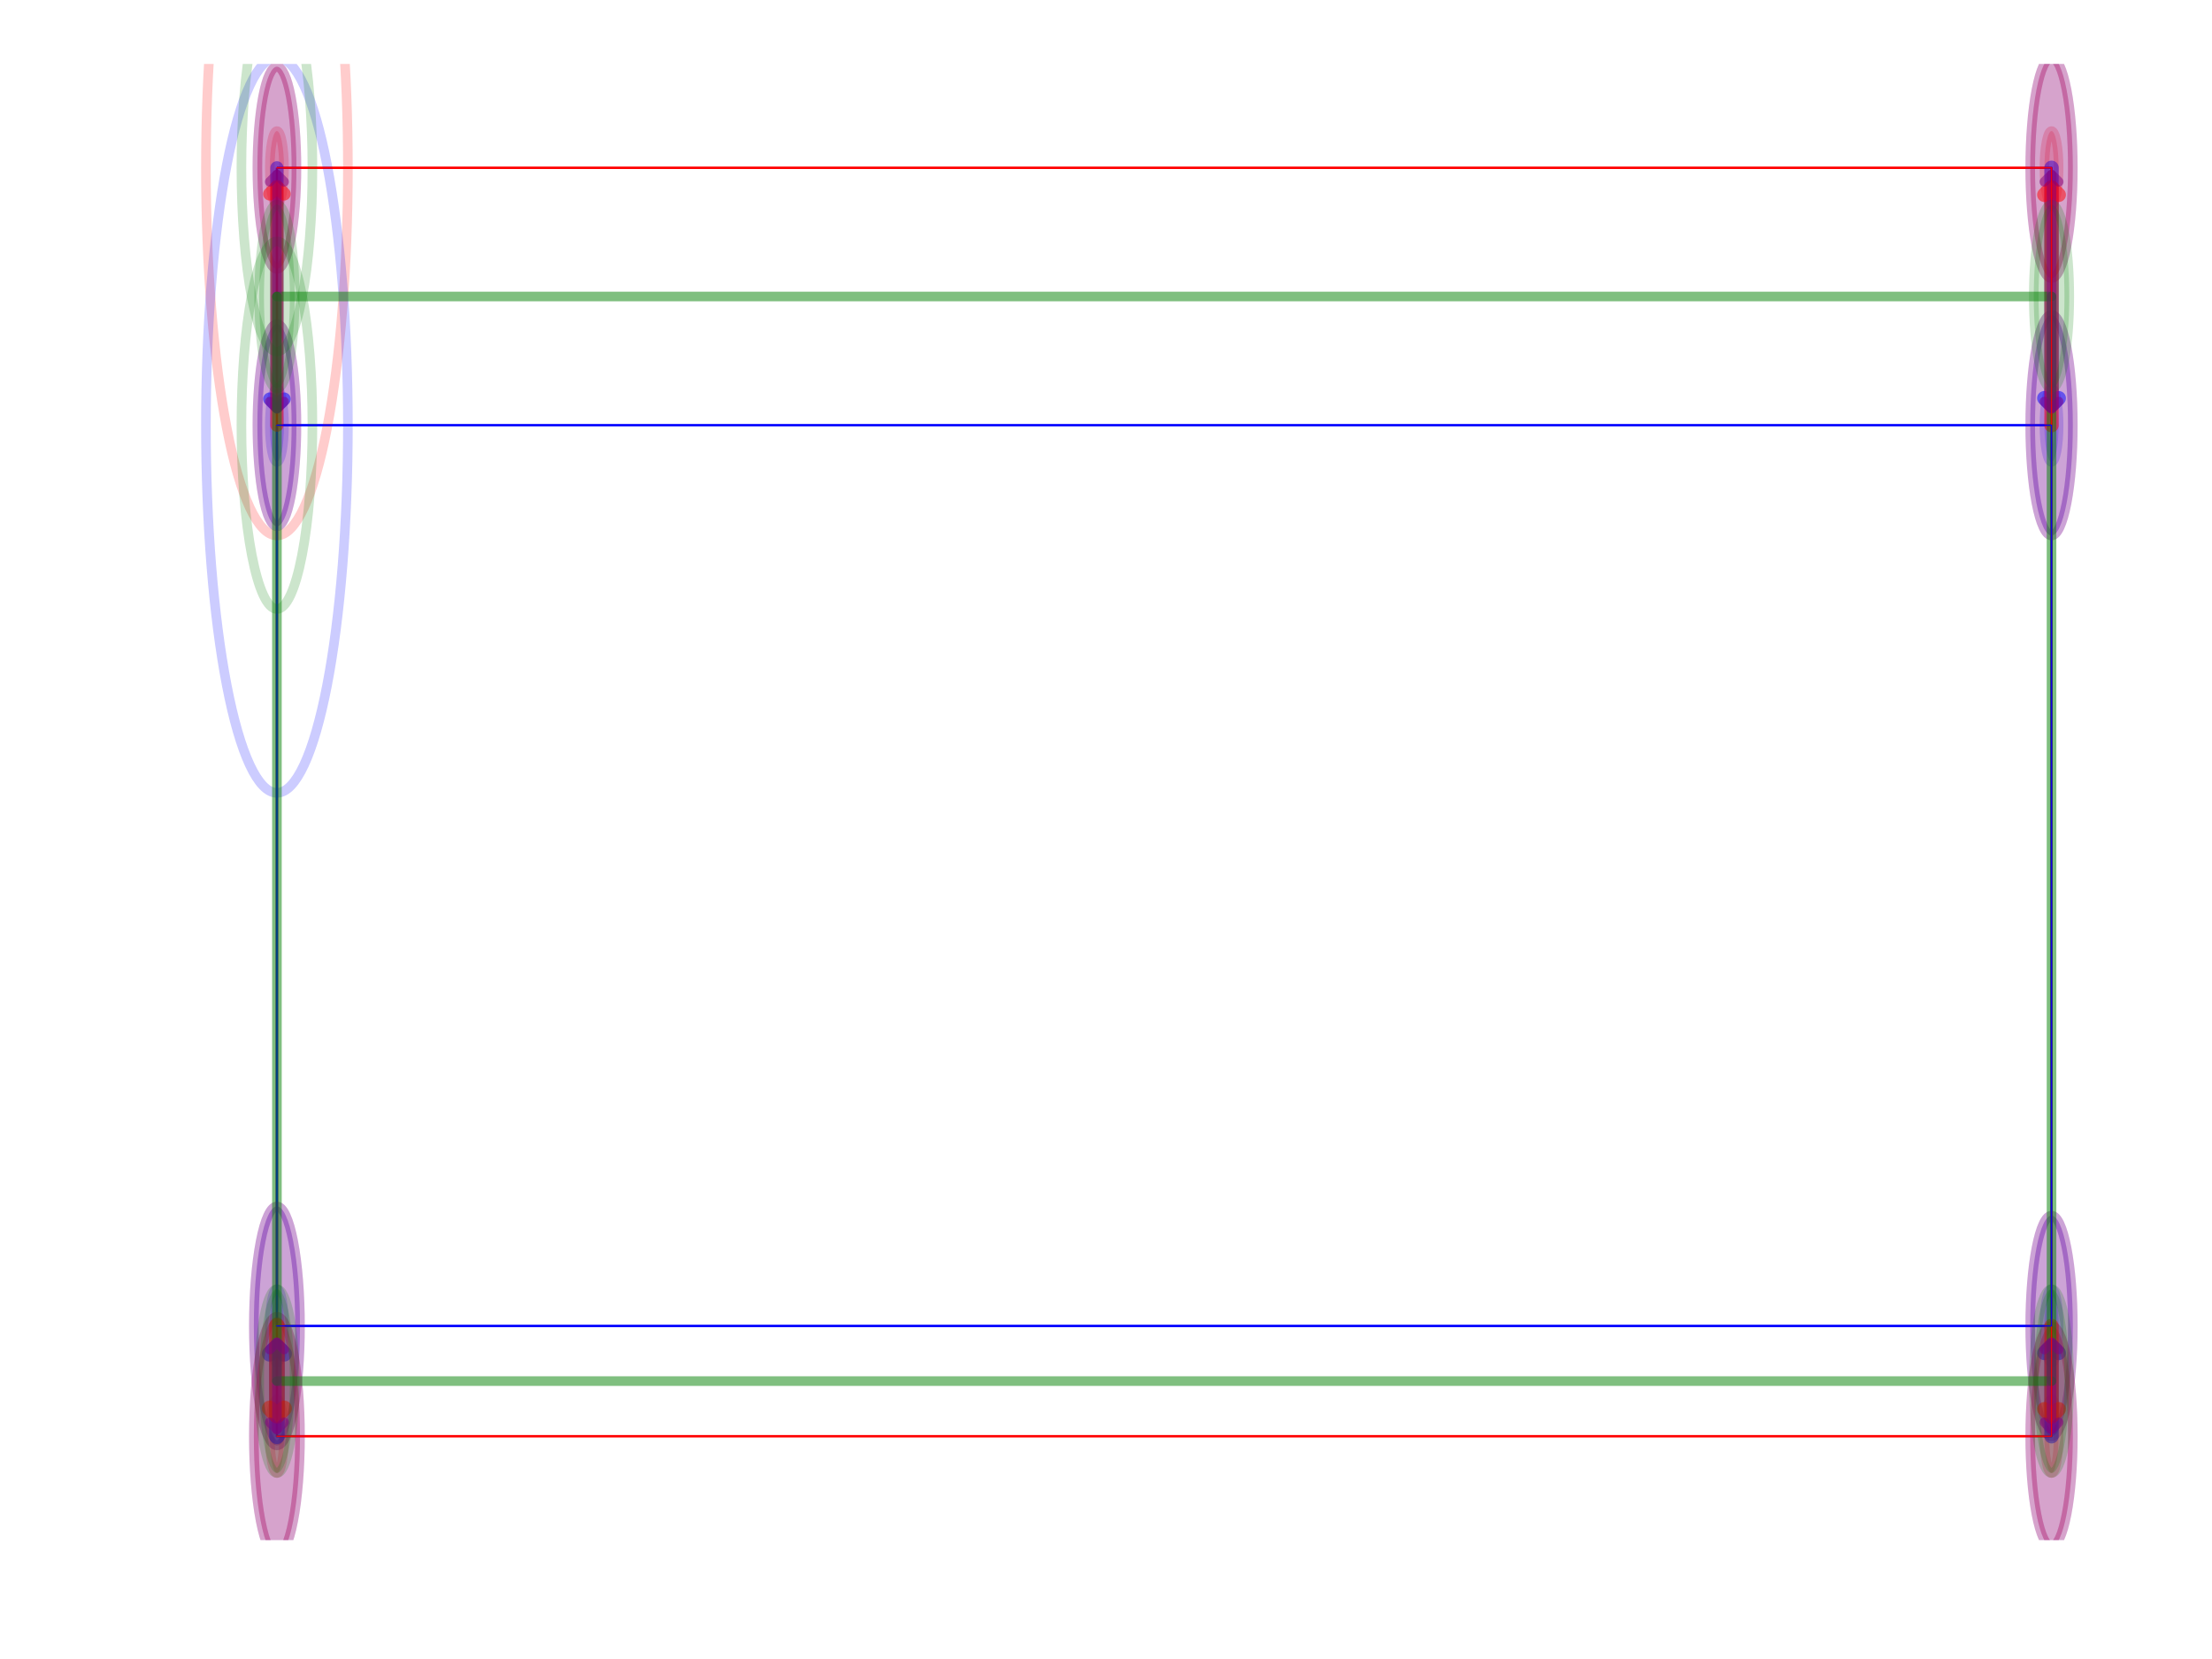 <?xml version="1.0" encoding="utf-8" standalone="no"?>
<!DOCTYPE svg PUBLIC "-//W3C//DTD SVG 1.1//EN"
  "http://www.w3.org/Graphics/SVG/1.1/DTD/svg11.dtd">
<!-- Created with matplotlib (http://matplotlib.org/) -->
<svg height="345.6pt" version="1.1" viewBox="0 0 460.8 345.6" width="460.8pt" xmlns="http://www.w3.org/2000/svg" xmlns:xlink="http://www.w3.org/1999/xlink">
 <defs>
  <style type="text/css">
*{stroke-linecap:butt;stroke-linejoin:round;}
  </style>
 </defs>
 <g id="figure_1">
  <g id="patch_1">
   <path d="M 0 345.6 
L 460.8 345.6 
L 460.8 0 
L 0 0 
z
" style="fill:#ffffff;"/>
  </g>
  <g id="axes_1">
   <g id="patch_2">
    <path clip-path="url(#p29733a9931)" d="M 57.687 42.616 
C 58.079 42.616 58.455 41.809 58.733 40.373 
C 59.01 38.936 59.166 36.988 59.166 34.957 
C 59.166 32.926 59.01 30.977 58.733 29.541 
C 58.455 28.105 58.079 27.298 57.687 27.298 
C 57.295 27.298 56.919 28.105 56.641 29.541 
C 56.364 30.977 56.208 32.926 56.208 34.957 
C 56.208 36.988 56.364 38.936 56.641 40.373 
C 56.919 41.809 57.295 42.616 57.687 42.616 
z
" style="fill:#ff0000;opacity:0.2;stroke:#ff0000;stroke-linejoin:miter;stroke-width:2;"/>
   </g>
   <g id="patch_3">
    <path clip-path="url(#p29733a9931)" d="M 427.369 42.616 
C 427.761 42.616 428.138 41.809 428.415 40.373 
C 428.692 38.936 428.848 36.988 428.848 34.957 
C 428.848 32.926 428.692 30.977 428.415 29.541 
C 428.138 28.105 427.761 27.298 427.369 27.298 
C 426.977 27.298 426.601 28.105 426.324 29.541 
C 426.046 30.977 425.891 32.926 425.891 34.957 
C 425.891 36.988 426.046 38.936 426.324 40.373 
C 426.601 41.809 426.977 42.616 427.369 42.616 
z
" style="fill:#ff0000;opacity:0.2;stroke:#ff0000;stroke-linejoin:miter;stroke-width:2;"/>
   </g>
   <g id="patch_4">
    <path clip-path="url(#p29733a9931)" d="M 427.369 306.854 
C 427.761 306.854 428.138 306.047 428.415 304.611 
C 428.692 303.174 428.848 301.226 428.848 299.195 
C 428.848 297.164 428.692 295.215 428.415 293.779 
C 428.138 292.343 427.761 291.536 427.369 291.536 
C 426.977 291.536 426.601 292.343 426.324 293.779 
C 426.046 295.215 425.891 297.164 425.891 299.195 
C 425.891 301.226 426.046 303.174 426.324 304.611 
C 426.601 306.047 426.977 306.854 427.369 306.854 
z
" style="fill:#ff0000;opacity:0.2;stroke:#ff0000;stroke-linejoin:miter;stroke-width:2;"/>
   </g>
   <g id="patch_5">
    <path clip-path="url(#p29733a9931)" d="M 57.687 306.854 
C 58.079 306.854 58.455 306.047 58.733 304.611 
C 59.01 303.174 59.166 301.226 59.166 299.195 
C 59.166 297.164 59.01 295.215 58.733 293.779 
C 58.455 292.343 58.079 291.536 57.687 291.536 
C 57.295 291.536 56.919 292.343 56.641 293.779 
C 56.364 295.215 56.208 297.164 56.208 299.195 
C 56.208 301.226 56.364 303.174 56.641 304.611 
C 56.919 306.047 57.295 306.854 57.687 306.854 
z
" style="fill:#ff0000;opacity:0.2;stroke:#ff0000;stroke-linejoin:miter;stroke-width:2;"/>
   </g>
   <g id="patch_6">
    <path clip-path="url(#p29733a9931)" d="M 57.687 96.229 
C 58.079 96.229 58.455 95.422 58.733 93.986 
C 59.01 92.55 59.166 90.602 59.166 88.57 
C 59.166 86.539 59.01 84.591 58.733 83.155 
C 58.455 81.718 58.079 80.911 57.687 80.911 
C 57.295 80.911 56.919 81.718 56.641 83.155 
C 56.364 84.591 56.208 86.539 56.208 88.57 
C 56.208 90.602 56.364 92.55 56.641 93.986 
C 56.919 95.422 57.295 96.229 57.687 96.229 
z
" style="fill:#0000ff;opacity:0.2;stroke:#0000ff;stroke-linejoin:miter;stroke-width:2;"/>
   </g>
   <g id="patch_7">
    <path clip-path="url(#p29733a9931)" d="M 427.369 96.229 
C 427.761 96.229 428.138 95.422 428.415 93.986 
C 428.692 92.55 428.848 90.602 428.848 88.57 
C 428.848 86.539 428.692 84.591 428.415 83.155 
C 428.138 81.718 427.761 80.911 427.369 80.911 
C 426.977 80.911 426.601 81.718 426.324 83.155 
C 426.046 84.591 425.891 86.539 425.891 88.57 
C 425.891 90.602 426.046 92.55 426.324 93.986 
C 426.601 95.422 426.977 96.229 427.369 96.229 
z
" style="fill:#0000ff;opacity:0.2;stroke:#0000ff;stroke-linejoin:miter;stroke-width:2;"/>
   </g>
   <g id="patch_8">
    <path clip-path="url(#p29733a9931)" d="M 427.369 283.877 
C 427.761 283.877 428.138 283.07 428.415 281.633 
C 428.692 280.197 428.848 278.249 428.848 276.218 
C 428.848 274.186 428.692 272.238 428.415 270.802 
C 428.138 269.366 427.761 268.559 427.369 268.559 
C 426.977 268.559 426.601 269.366 426.324 270.802 
C 426.046 272.238 425.891 274.186 425.891 276.218 
C 425.891 278.249 426.046 280.197 426.324 281.633 
C 426.601 283.07 426.977 283.877 427.369 283.877 
z
" style="fill:#0000ff;opacity:0.2;stroke:#0000ff;stroke-linejoin:miter;stroke-width:2;"/>
   </g>
   <g id="patch_9">
    <path clip-path="url(#p29733a9931)" d="M 57.687 283.877 
C 58.079 283.877 58.455 283.07 58.733 281.633 
C 59.01 280.197 59.166 278.249 59.166 276.218 
C 59.166 274.186 59.01 272.238 58.733 270.802 
C 58.455 269.366 58.079 268.559 57.687 268.559 
C 57.295 268.559 56.919 269.366 56.641 270.802 
C 56.364 272.238 56.208 274.186 56.208 276.218 
C 56.208 278.249 56.364 280.197 56.641 281.633 
C 56.919 283.07 57.295 283.877 57.687 283.877 
z
" style="fill:#0000ff;opacity:0.2;stroke:#0000ff;stroke-linejoin:miter;stroke-width:2;"/>
   </g>
   <g id="patch_10">
    <path clip-path="url(#p29733a9931)" d="M 57.687 34.957 
L 427.369 34.957 
L 427.369 299.195 
L 57.687 299.195 
L 57.687 34.957 
" style="fill:none;stroke:#ff0000;stroke-linejoin:miter;stroke-width:0.5;"/>
   </g>
   <g id="patch_11">
    <path clip-path="url(#p29733a9931)" d="M 57.687 88.57 
L 427.369 88.57 
L 427.369 276.218 
L 57.687 276.218 
L 57.687 88.57 
" style="fill:none;stroke:#0000ff;stroke-linejoin:miter;stroke-width:0.5;"/>
   </g>
   <g id="[&quot;g_s&quot;:1,&quot;g_t&quot;:1,&quot;coords&quot;:[[50.0, -338.0],[50.0, -352.0]],&quot;certainty&quot;:10]">
    <path clip-path="url(#p29733a9931)" d="M 57.687 56.019 
C 58.766 56.019 59.8 53.8 60.563 49.85 
C 61.325 45.901 61.754 40.543 61.754 34.957 
C 61.754 29.371 61.325 24.013 60.563 20.063 
C 59.8 16.114 58.766 13.894 57.687 13.894 
C 56.609 13.894 55.574 16.114 54.812 20.063 
C 54.049 24.013 53.621 29.371 53.621 34.957 
C 53.621 40.543 54.049 45.901 54.812 49.85 
C 55.574 53.8 56.609 56.019 57.687 56.019 
z
" style="fill:#0000ff;opacity:0.2;stroke:#0000ff;stroke-linejoin:miter;stroke-width:2;"/>
   </g>
   <g id="[&quot;g_s&quot;:1,&quot;g_t&quot;:1,&quot;coords&quot;:[[50.0, -352.0],[50.0, -338.0]],&quot;certainty&quot;:10]">
    <path clip-path="url(#p29733a9931)" d="M 57.687 109.633 
C 58.766 109.633 59.8 107.414 60.563 103.464 
C 61.325 99.514 61.754 94.156 61.754 88.57 
C 61.754 82.985 61.325 77.627 60.563 73.677 
C 59.8 69.727 58.766 67.508 57.687 67.508 
C 56.609 67.508 55.574 69.727 54.812 73.677 
C 54.049 77.627 53.621 82.985 53.621 88.57 
C 53.621 94.156 54.049 99.514 54.812 103.464 
C 55.574 107.414 56.609 109.633 57.687 109.633 
z
" style="fill:#ff0000;opacity:0.2;stroke:#ff0000;stroke-linejoin:miter;stroke-width:2;"/>
   </g>
   <g id="patch_12">
    <path d="M 57.687 34.957 
Q 57.687 60.764 57.687 84.626 
" style="fill:none;opacity:0.5;stroke:#0000ff;stroke-linecap:round;stroke-width:2.75;"/>
    <path d="M 59.187 83.126 
L 57.687 84.626 
L 56.187 83.126 
" style="fill:none;opacity:0.5;stroke:#0000ff;stroke-linecap:round;stroke-width:2.75;"/>
   </g>
   <g id="[&quot;g_s&quot;:2,&quot;g_t&quot;:2,&quot;coords&quot;:[[550.0, -338.0],[550.0, -352.0]],&quot;certainty&quot;:11]">
    <path clip-path="url(#p29733a9931)" d="M 427.369 57.934 
C 428.546 57.934 429.674 55.513 430.506 51.204 
C 431.338 46.895 431.805 41.051 431.805 34.957 
C 431.805 28.863 431.338 23.018 430.506 18.71 
C 429.674 14.401 428.546 11.98 427.369 11.98 
C 426.193 11.98 425.064 14.401 424.232 18.71 
C 423.401 23.018 422.933 28.863 422.933 34.957 
C 422.933 41.051 423.401 46.895 424.232 51.204 
C 425.064 55.513 426.193 57.934 427.369 57.934 
z
" style="fill:#0000ff;opacity:0.2;stroke:#0000ff;stroke-linejoin:miter;stroke-width:2;"/>
   </g>
   <g id="[&quot;g_s&quot;:2,&quot;g_t&quot;:2,&quot;coords&quot;:[[550.0, -352.0],[550.0, -338.0]],&quot;certainty&quot;:11]">
    <path clip-path="url(#p29733a9931)" d="M 427.369 111.548 
C 428.546 111.548 429.674 109.127 430.506 104.818 
C 431.338 100.509 431.805 94.664 431.805 88.57 
C 431.805 82.477 431.338 76.632 430.506 72.323 
C 429.674 68.014 428.546 65.593 427.369 65.593 
C 426.193 65.593 425.064 68.014 424.232 72.323 
C 423.401 76.632 422.933 82.477 422.933 88.57 
C 422.933 94.664 423.401 100.509 424.232 104.818 
C 425.064 109.127 426.193 111.548 427.369 111.548 
z
" style="fill:#ff0000;opacity:0.2;stroke:#ff0000;stroke-linejoin:miter;stroke-width:2;"/>
   </g>
   <g id="patch_13">
    <path d="M 427.369 34.957 
Q 427.369 60.764 427.369 84.45 
" style="fill:none;opacity:0.5;stroke:#0000ff;stroke-linecap:round;stroke-width:3;"/>
    <path d="M 428.869 82.95 
L 427.369 84.45 
L 425.869 82.95 
" style="fill:none;opacity:0.5;stroke:#0000ff;stroke-linecap:round;stroke-width:3;"/>
   </g>
   <g id="[&quot;g_s&quot;:3,&quot;g_t&quot;:3,&quot;coords&quot;:[[550.0, -407.0],[550.0, -401.0]],&quot;certainty&quot;:11]">
    <path clip-path="url(#p29733a9931)" d="M 427.369 322.172 
C 428.546 322.172 429.674 319.751 430.506 315.442 
C 431.338 311.133 431.805 305.288 431.805 299.195 
C 431.805 293.101 431.338 287.256 430.506 282.948 
C 429.674 278.639 428.546 276.218 427.369 276.218 
C 426.193 276.218 425.064 278.639 424.232 282.948 
C 423.401 287.256 422.933 293.101 422.933 299.195 
C 422.933 305.288 423.401 311.133 424.232 315.442 
C 425.064 319.751 426.193 322.172 427.369 322.172 
z
" style="fill:#0000ff;opacity:0.2;stroke:#0000ff;stroke-linejoin:miter;stroke-width:2;"/>
   </g>
   <g id="[&quot;g_s&quot;:3,&quot;g_t&quot;:3,&quot;coords&quot;:[[550.0, -401.0],[550.0, -407.0]],&quot;certainty&quot;:11]">
    <path clip-path="url(#p29733a9931)" d="M 427.369 299.195 
C 428.546 299.195 429.674 296.774 430.506 292.465 
C 431.338 288.156 431.805 282.311 431.805 276.218 
C 431.805 270.124 431.338 264.279 430.506 259.97 
C 429.674 255.661 428.546 253.24 427.369 253.24 
C 426.193 253.24 425.064 255.661 424.232 259.97 
C 423.401 264.279 422.933 270.124 422.933 276.218 
C 422.933 282.311 423.401 288.156 424.232 292.465 
C 425.064 296.774 426.193 299.195 427.369 299.195 
z
" style="fill:#ff0000;opacity:0.2;stroke:#ff0000;stroke-linejoin:miter;stroke-width:2;"/>
   </g>
   <g id="patch_14">
    <path d="M 427.369 299.195 
Q 427.369 288.706 427.369 280.339 
" style="fill:none;opacity:0.5;stroke:#0000ff;stroke-linecap:round;stroke-width:3;"/>
    <path d="M 425.869 281.839 
L 427.369 280.339 
L 428.869 281.839 
" style="fill:none;opacity:0.5;stroke:#0000ff;stroke-linecap:round;stroke-width:3;"/>
   </g>
   <g id="[&quot;g_s&quot;:4,&quot;g_t&quot;:4,&quot;coords&quot;:[[50.0, -407.0],[50.0, -401.0]],&quot;certainty&quot;:12]">
    <path clip-path="url(#p29733a9931)" d="M 57.687 324.087 
C 58.962 324.087 60.184 321.464 61.085 316.796 
C 61.987 312.128 62.493 305.796 62.493 299.195 
C 62.493 292.593 61.987 286.261 61.085 281.594 
C 60.184 276.926 58.962 274.303 57.687 274.303 
C 56.413 274.303 55.19 276.926 54.289 281.594 
C 53.388 286.261 52.881 292.593 52.881 299.195 
C 52.881 305.796 53.388 312.128 54.289 316.796 
C 55.19 321.464 56.413 324.087 57.687 324.087 
z
" style="fill:#0000ff;opacity:0.2;stroke:#0000ff;stroke-linejoin:miter;stroke-width:2;"/>
   </g>
   <g id="[&quot;g_s&quot;:4,&quot;g_t&quot;:4,&quot;coords&quot;:[[50.0, -401.0],[50.0, -407.0]],&quot;certainty&quot;:12]">
    <path clip-path="url(#p29733a9931)" d="M 57.687 301.11 
C 58.962 301.11 60.184 298.487 61.085 293.819 
C 61.987 289.151 62.493 282.819 62.493 276.218 
C 62.493 269.616 61.987 263.284 61.085 258.616 
C 60.184 253.948 58.962 251.326 57.687 251.326 
C 56.413 251.326 55.19 253.948 54.289 258.616 
C 53.388 263.284 52.881 269.616 52.881 276.218 
C 52.881 282.819 53.388 289.151 54.289 293.819 
C 55.19 298.487 56.413 301.11 57.687 301.11 
z
" style="fill:#ff0000;opacity:0.2;stroke:#ff0000;stroke-linejoin:miter;stroke-width:2;"/>
   </g>
   <g id="patch_15">
    <path d="M 57.687 299.195 
Q 57.687 288.706 57.687 280.516 
" style="fill:none;opacity:0.5;stroke:#0000ff;stroke-linecap:round;stroke-width:3.25;"/>
    <path d="M 56.187 282.016 
L 57.687 280.516 
L 59.187 282.016 
" style="fill:none;opacity:0.5;stroke:#0000ff;stroke-linecap:round;stroke-width:3.25;"/>
   </g>
   <g id="[&quot;g_s&quot;:1,&quot;g_t&quot;:1,&quot;coords&quot;:[[50.0, -352.0],[50.0, -338.0]],&quot;certainty&quot;:10]">
    <path clip-path="url(#p29733a9931)" d="M 57.687 109.633 
C 58.766 109.633 59.8 107.414 60.563 103.464 
C 61.325 99.514 61.754 94.156 61.754 88.57 
C 61.754 82.985 61.325 77.627 60.563 73.677 
C 59.8 69.727 58.766 67.508 57.687 67.508 
C 56.609 67.508 55.574 69.727 54.812 73.677 
C 54.049 77.627 53.621 82.985 53.621 88.57 
C 53.621 94.156 54.049 99.514 54.812 103.464 
C 55.574 107.414 56.609 109.633 57.687 109.633 
z
" style="fill:#0000ff;opacity:0.2;stroke:#0000ff;stroke-linejoin:miter;stroke-width:2;"/>
   </g>
   <g id="[&quot;g_s&quot;:1,&quot;g_t&quot;:1,&quot;coords&quot;:[[50.0, -338.0],[50.0, -352.0]],&quot;certainty&quot;:10]">
    <path clip-path="url(#p29733a9931)" d="M 57.687 56.019 
C 58.766 56.019 59.8 53.8 60.563 49.85 
C 61.325 45.901 61.754 40.543 61.754 34.957 
C 61.754 29.371 61.325 24.013 60.563 20.063 
C 59.8 16.114 58.766 13.894 57.687 13.894 
C 56.609 13.894 55.574 16.114 54.812 20.063 
C 54.049 24.013 53.621 29.371 53.621 34.957 
C 53.621 40.543 54.049 45.901 54.812 49.85 
C 55.574 53.8 56.609 56.019 57.687 56.019 
z
" style="fill:#ff0000;opacity:0.2;stroke:#ff0000;stroke-linejoin:miter;stroke-width:2;"/>
   </g>
   <g id="patch_16">
    <path d="M 57.687 88.57 
Q 57.687 62.763 57.687 38.901 
" style="fill:none;opacity:0.5;stroke:#ff0000;stroke-linecap:round;stroke-width:2.75;"/>
    <path d="M 56.187 40.401 
L 57.687 38.901 
L 59.187 40.401 
" style="fill:none;opacity:0.5;stroke:#ff0000;stroke-linecap:round;stroke-width:2.75;"/>
   </g>
   <g id="[&quot;g_s&quot;:2,&quot;g_t&quot;:2,&quot;coords&quot;:[[550.0, -352.0],[550.0, -338.0]],&quot;certainty&quot;:11]">
    <path clip-path="url(#p29733a9931)" d="M 427.369 111.548 
C 428.546 111.548 429.674 109.127 430.506 104.818 
C 431.338 100.509 431.805 94.664 431.805 88.57 
C 431.805 82.477 431.338 76.632 430.506 72.323 
C 429.674 68.014 428.546 65.593 427.369 65.593 
C 426.193 65.593 425.064 68.014 424.232 72.323 
C 423.401 76.632 422.933 82.477 422.933 88.57 
C 422.933 94.664 423.401 100.509 424.232 104.818 
C 425.064 109.127 426.193 111.548 427.369 111.548 
z
" style="fill:#0000ff;opacity:0.2;stroke:#0000ff;stroke-linejoin:miter;stroke-width:2;"/>
   </g>
   <g id="[&quot;g_s&quot;:2,&quot;g_t&quot;:2,&quot;coords&quot;:[[550.0, -338.0],[550.0, -352.0]],&quot;certainty&quot;:11]">
    <path clip-path="url(#p29733a9931)" d="M 427.369 57.934 
C 428.546 57.934 429.674 55.513 430.506 51.204 
C 431.338 46.895 431.805 41.051 431.805 34.957 
C 431.805 28.863 431.338 23.018 430.506 18.71 
C 429.674 14.401 428.546 11.98 427.369 11.98 
C 426.193 11.98 425.064 14.401 424.232 18.71 
C 423.401 23.018 422.933 28.863 422.933 34.957 
C 422.933 41.051 423.401 46.895 424.232 51.204 
C 425.064 55.513 426.193 57.934 427.369 57.934 
z
" style="fill:#ff0000;opacity:0.2;stroke:#ff0000;stroke-linejoin:miter;stroke-width:2;"/>
   </g>
   <g id="patch_17">
    <path d="M 427.369 88.57 
Q 427.369 62.763 427.369 39.078 
" style="fill:none;opacity:0.5;stroke:#ff0000;stroke-linecap:round;stroke-width:3;"/>
    <path d="M 425.869 40.578 
L 427.369 39.078 
L 428.869 40.578 
" style="fill:none;opacity:0.5;stroke:#ff0000;stroke-linecap:round;stroke-width:3;"/>
   </g>
   <g id="[&quot;g_s&quot;:3,&quot;g_t&quot;:3,&quot;coords&quot;:[[550.0, -401.0],[550.0, -407.0]],&quot;certainty&quot;:11]">
    <path clip-path="url(#p29733a9931)" d="M 427.369 299.195 
C 428.546 299.195 429.674 296.774 430.506 292.465 
C 431.338 288.156 431.805 282.311 431.805 276.218 
C 431.805 270.124 431.338 264.279 430.506 259.97 
C 429.674 255.661 428.546 253.24 427.369 253.24 
C 426.193 253.24 425.064 255.661 424.232 259.97 
C 423.401 264.279 422.933 270.124 422.933 276.218 
C 422.933 282.311 423.401 288.156 424.232 292.465 
C 425.064 296.774 426.193 299.195 427.369 299.195 
z
" style="fill:#0000ff;opacity:0.2;stroke:#0000ff;stroke-linejoin:miter;stroke-width:2;"/>
   </g>
   <g id="[&quot;g_s&quot;:3,&quot;g_t&quot;:3,&quot;coords&quot;:[[550.0, -407.0],[550.0, -401.0]],&quot;certainty&quot;:11]">
    <path clip-path="url(#p29733a9931)" d="M 427.369 322.172 
C 428.546 322.172 429.674 319.751 430.506 315.442 
C 431.338 311.133 431.805 305.288 431.805 299.195 
C 431.805 293.101 431.338 287.256 430.506 282.948 
C 429.674 278.639 428.546 276.218 427.369 276.218 
C 426.193 276.218 425.064 278.639 424.232 282.948 
C 423.401 287.256 422.933 293.101 422.933 299.195 
C 422.933 305.288 423.401 311.133 424.232 315.442 
C 425.064 319.751 426.193 322.172 427.369 322.172 
z
" style="fill:#ff0000;opacity:0.2;stroke:#ff0000;stroke-linejoin:miter;stroke-width:2;"/>
   </g>
   <g id="patch_18">
    <path d="M 427.369 276.218 
Q 427.369 286.706 427.369 295.074 
" style="fill:none;opacity:0.5;stroke:#ff0000;stroke-linecap:round;stroke-width:3;"/>
    <path d="M 428.869 293.574 
L 427.369 295.074 
L 425.869 293.574 
" style="fill:none;opacity:0.5;stroke:#ff0000;stroke-linecap:round;stroke-width:3;"/>
   </g>
   <g id="[&quot;g_s&quot;:4,&quot;g_t&quot;:4,&quot;coords&quot;:[[50.0, -401.0],[50.0, -407.0]],&quot;certainty&quot;:12]">
    <path clip-path="url(#p29733a9931)" d="M 57.687 301.11 
C 58.962 301.11 60.184 298.487 61.085 293.819 
C 61.987 289.151 62.493 282.819 62.493 276.218 
C 62.493 269.616 61.987 263.284 61.085 258.616 
C 60.184 253.948 58.962 251.326 57.687 251.326 
C 56.413 251.326 55.19 253.948 54.289 258.616 
C 53.388 263.284 52.881 269.616 52.881 276.218 
C 52.881 282.819 53.388 289.151 54.289 293.819 
C 55.19 298.487 56.413 301.11 57.687 301.11 
z
" style="fill:#0000ff;opacity:0.2;stroke:#0000ff;stroke-linejoin:miter;stroke-width:2;"/>
   </g>
   <g id="[&quot;g_s&quot;:4,&quot;g_t&quot;:4,&quot;coords&quot;:[[50.0, -407.0],[50.0, -401.0]],&quot;certainty&quot;:12]">
    <path clip-path="url(#p29733a9931)" d="M 57.687 324.087 
C 58.962 324.087 60.184 321.464 61.085 316.796 
C 61.987 312.128 62.493 305.796 62.493 299.195 
C 62.493 292.593 61.987 286.261 61.085 281.594 
C 60.184 276.926 58.962 274.303 57.687 274.303 
C 56.413 274.303 55.19 276.926 54.289 281.594 
C 53.388 286.261 52.881 292.593 52.881 299.195 
C 52.881 305.796 53.388 312.128 54.289 316.796 
C 55.19 321.464 56.413 324.087 57.687 324.087 
z
" style="fill:#ff0000;opacity:0.2;stroke:#ff0000;stroke-linejoin:miter;stroke-width:2;"/>
   </g>
   <g id="patch_19">
    <path d="M 57.687 276.218 
Q 57.687 286.706 57.687 294.897 
" style="fill:none;opacity:0.5;stroke:#ff0000;stroke-linecap:round;stroke-width:3.25;"/>
    <path d="M 59.187 293.397 
L 57.687 294.897 
L 56.187 293.397 
" style="fill:none;opacity:0.5;stroke:#ff0000;stroke-linecap:round;stroke-width:3.25;"/>
   </g>
   <g id="patch_20">
    <path clip-path="url(#p29733a9931)" d="M 57.687 80.911 
C 58.667 80.911 59.608 78.894 60.301 75.303 
C 60.994 71.712 61.384 66.842 61.384 61.764 
C 61.384 56.686 60.994 51.815 60.301 48.224 
C 59.608 44.633 58.667 42.616 57.687 42.616 
C 56.707 42.616 55.766 44.633 55.073 48.224 
C 54.38 51.815 53.99 56.686 53.99 61.764 
C 53.99 66.842 54.38 71.712 55.073 75.303 
C 55.766 78.894 56.707 80.911 57.687 80.911 
z
" style="fill:#008000;opacity:0.2;stroke:#008000;stroke-linejoin:miter;stroke-width:2;"/>
   </g>
   <g id="patch_21">
    <path clip-path="url(#p29733a9931)" d="M 427.369 80.911 
C 428.35 80.911 429.29 78.894 429.983 75.303 
C 430.677 71.712 431.066 66.842 431.066 61.764 
C 431.066 56.686 430.677 51.815 429.983 48.224 
C 429.29 44.633 428.35 42.616 427.369 42.616 
C 426.389 42.616 425.448 44.633 424.755 48.224 
C 424.062 51.815 423.672 56.686 423.672 61.764 
C 423.672 66.842 424.062 71.712 424.755 75.303 
C 425.448 78.894 426.389 80.911 427.369 80.911 
z
" style="fill:#008000;opacity:0.2;stroke:#008000;stroke-linejoin:miter;stroke-width:2;"/>
   </g>
   <g id="patch_22">
    <path clip-path="url(#p29733a9931)" d="M 427.369 306.854 
C 428.35 306.854 429.29 304.836 429.983 301.246 
C 430.677 297.655 431.066 292.784 431.066 287.706 
C 431.066 282.628 430.677 277.758 429.983 274.167 
C 429.29 270.576 428.35 268.559 427.369 268.559 
C 426.389 268.559 425.448 270.576 424.755 274.167 
C 424.062 277.758 423.672 282.628 423.672 287.706 
C 423.672 292.784 424.062 297.655 424.755 301.246 
C 425.448 304.836 426.389 306.854 427.369 306.854 
z
" style="fill:#008000;opacity:0.2;stroke:#008000;stroke-linejoin:miter;stroke-width:2;"/>
   </g>
   <g id="patch_23">
    <path clip-path="url(#p29733a9931)" d="M 57.687 306.854 
C 58.667 306.854 59.608 304.836 60.301 301.246 
C 60.994 297.655 61.384 292.784 61.384 287.706 
C 61.384 282.628 60.994 277.758 60.301 274.167 
C 59.608 270.576 58.667 268.559 57.687 268.559 
C 56.707 268.559 55.766 270.576 55.073 274.167 
C 54.38 277.758 53.99 282.628 53.99 287.706 
C 53.99 292.784 54.38 297.655 55.073 301.246 
C 55.766 304.836 56.707 306.854 57.687 306.854 
z
" style="fill:#008000;opacity:0.2;stroke:#008000;stroke-linejoin:miter;stroke-width:2;"/>
   </g>
   <g id="patch_24">
    <path clip-path="url(#p29733a9931)" d="M 57.687 111.548 
C 61.609 111.548 65.37 103.478 68.143 89.115 
C 70.916 74.752 72.474 55.269 72.474 34.957 
C 72.474 14.645 70.916 -4.838 68.143 -19.201 
C 65.37 -33.564 61.609 -41.634 57.687 -41.634 
C 53.765 -41.634 50.004 -33.564 47.231 -19.201 
C 44.458 -4.838 42.9 14.645 42.9 34.957 
C 42.9 55.269 44.458 74.752 47.231 89.115 
C 50.004 103.478 53.765 111.548 57.687 111.548 
z
" style="fill:none;opacity:0.2;stroke:#ff0000;stroke-linejoin:miter;stroke-width:2;"/>
   </g>
   <g id="patch_25">
    <path clip-path="url(#p29733a9931)" d="M 57.687 165.161 
C 61.609 165.161 65.37 157.091 68.143 142.728 
C 70.916 128.365 72.474 108.882 72.474 88.57 
C 72.474 68.258 70.916 48.775 68.143 34.413 
C 65.37 20.05 61.609 11.98 57.687 11.98 
C 53.765 11.98 50.004 20.05 47.231 34.413 
C 44.458 48.775 42.9 68.258 42.9 88.57 
C 42.9 108.882 44.458 128.365 47.231 142.728 
C 50.004 157.091 53.765 165.161 57.687 165.161 
z
" style="fill:none;opacity:0.2;stroke:#0000ff;stroke-linejoin:miter;stroke-width:2;"/>
   </g>
   <g id="patch_26">
    <path clip-path="url(#p29733a9931)" d="M 57.687 73.252 
C 59.648 73.252 61.529 69.217 62.915 62.036 
C 64.302 54.854 65.081 45.113 65.081 34.957 
C 65.081 24.801 64.302 15.059 62.915 7.878 
C 61.529 0.697 59.648 -3.338 57.687 -3.338 
C 55.726 -3.338 53.845 0.697 52.459 7.878 
C 51.072 15.059 50.293 24.801 50.293 34.957 
C 50.293 45.113 51.072 54.854 52.459 62.036 
C 53.845 69.217 55.726 73.252 57.687 73.252 
z
" style="fill:none;opacity:0.2;stroke:#008000;stroke-linejoin:miter;stroke-width:2;"/>
   </g>
   <g id="patch_27">
    <path clip-path="url(#p29733a9931)" d="M 57.687 126.866 
C 59.648 126.866 61.529 122.831 62.915 115.649 
C 64.302 108.468 65.081 98.726 65.081 88.57 
C 65.081 78.414 64.302 68.673 62.915 61.491 
C 61.529 54.31 59.648 50.275 57.687 50.275 
C 55.726 50.275 53.845 54.31 52.459 61.491 
C 51.072 68.673 50.293 78.414 50.293 88.57 
C 50.293 98.726 51.072 108.468 52.459 115.649 
C 53.845 122.831 55.726 126.866 57.687 126.866 
z
" style="fill:none;opacity:0.2;stroke:#008000;stroke-linejoin:miter;stroke-width:2;"/>
   </g>
   <g id="patch_28">
    <path d="M 57.687 61.764 
Q 242.528 61.764 427.369 61.764 
" style="fill:none;opacity:0.5;stroke:#008000;stroke-linecap:round;stroke-width:2;"/>
   </g>
   <g id="patch_29">
    <path d="M 57.687 36.371 
Q 57.687 60.764 57.687 85.157 
" style="fill:none;opacity:0.5;stroke:#800080;stroke-linecap:round;stroke-width:2;"/>
    <path d="M 56.187 37.871 
L 57.687 36.371 
L 59.187 37.871 
" style="fill:none;opacity:0.5;stroke:#800080;stroke-linecap:round;stroke-width:2;"/>
    <path d="M 59.187 83.657 
L 57.687 85.157 
L 56.187 83.657 
" style="fill:none;opacity:0.5;stroke:#800080;stroke-linecap:round;stroke-width:2;"/>
   </g>
   <g id="patch_30">
    <path d="M 427.369 61.764 
Q 427.369 174.735 427.369 287.706 
" style="fill:none;opacity:0.5;stroke:#008000;stroke-linecap:round;stroke-width:2;"/>
   </g>
   <g id="patch_31">
    <path d="M 427.369 36.371 
Q 427.369 60.764 427.369 85.157 
" style="fill:none;opacity:0.5;stroke:#800080;stroke-linecap:round;stroke-width:2;"/>
    <path d="M 425.869 37.871 
L 427.369 36.371 
L 428.869 37.871 
" style="fill:none;opacity:0.5;stroke:#800080;stroke-linecap:round;stroke-width:2;"/>
    <path d="M 428.869 83.657 
L 427.369 85.157 
L 425.869 83.657 
" style="fill:none;opacity:0.5;stroke:#800080;stroke-linecap:round;stroke-width:2;"/>
   </g>
   <g id="patch_32">
    <path d="M 427.369 287.706 
Q 242.528 287.706 57.687 287.706 
" style="fill:none;opacity:0.5;stroke:#008000;stroke-linecap:round;stroke-width:2;"/>
   </g>
   <g id="patch_33">
    <path d="M 427.369 297.781 
Q 427.369 288.706 427.369 279.632 
" style="fill:none;opacity:0.5;stroke:#800080;stroke-linecap:round;stroke-width:2;"/>
    <path d="M 428.869 296.281 
L 427.369 297.781 
L 425.869 296.281 
" style="fill:none;opacity:0.5;stroke:#800080;stroke-linecap:round;stroke-width:2;"/>
    <path d="M 425.869 281.132 
L 427.369 279.632 
L 428.869 281.132 
" style="fill:none;opacity:0.5;stroke:#800080;stroke-linecap:round;stroke-width:2;"/>
   </g>
   <g id="patch_34">
    <path d="M 57.687 287.706 
Q 57.687 174.735 57.687 61.764 
" style="fill:none;opacity:0.5;stroke:#008000;stroke-linecap:round;stroke-width:2;"/>
   </g>
   <g id="patch_35">
    <path d="M 57.687 297.781 
Q 57.687 288.706 57.687 279.632 
" style="fill:none;opacity:0.5;stroke:#800080;stroke-linecap:round;stroke-width:2;"/>
    <path d="M 59.187 296.281 
L 57.687 297.781 
L 56.187 296.281 
" style="fill:none;opacity:0.5;stroke:#800080;stroke-linecap:round;stroke-width:2;"/>
    <path d="M 56.187 281.132 
L 57.687 279.632 
L 59.187 281.132 
" style="fill:none;opacity:0.5;stroke:#800080;stroke-linecap:round;stroke-width:2;"/>
   </g>
   <g id="line2d_1">
    <path clip-path="url(#p29733a9931)" d="M 57.687 34.957 
L 427.369 34.957 
L 427.369 299.195 
L 57.687 299.195 
" style="fill:none;stroke:#ff0000;stroke-linecap:square;stroke-width:0.2;"/>
   </g>
   <g id="line2d_2">
    <path clip-path="url(#p29733a9931)" d="M 57.687 88.57 
L 427.369 88.57 
L 427.369 276.218 
L 57.687 276.218 
" style="fill:none;stroke:#0000ff;stroke-linecap:square;stroke-width:0.2;"/>
   </g>
  </g>
 </g>
 <defs>
  <clipPath id="p29733a9931">
   <rect height="307.512" width="409.904" x="37.576" y="13.32"/>
  </clipPath>
 </defs>
</svg>
